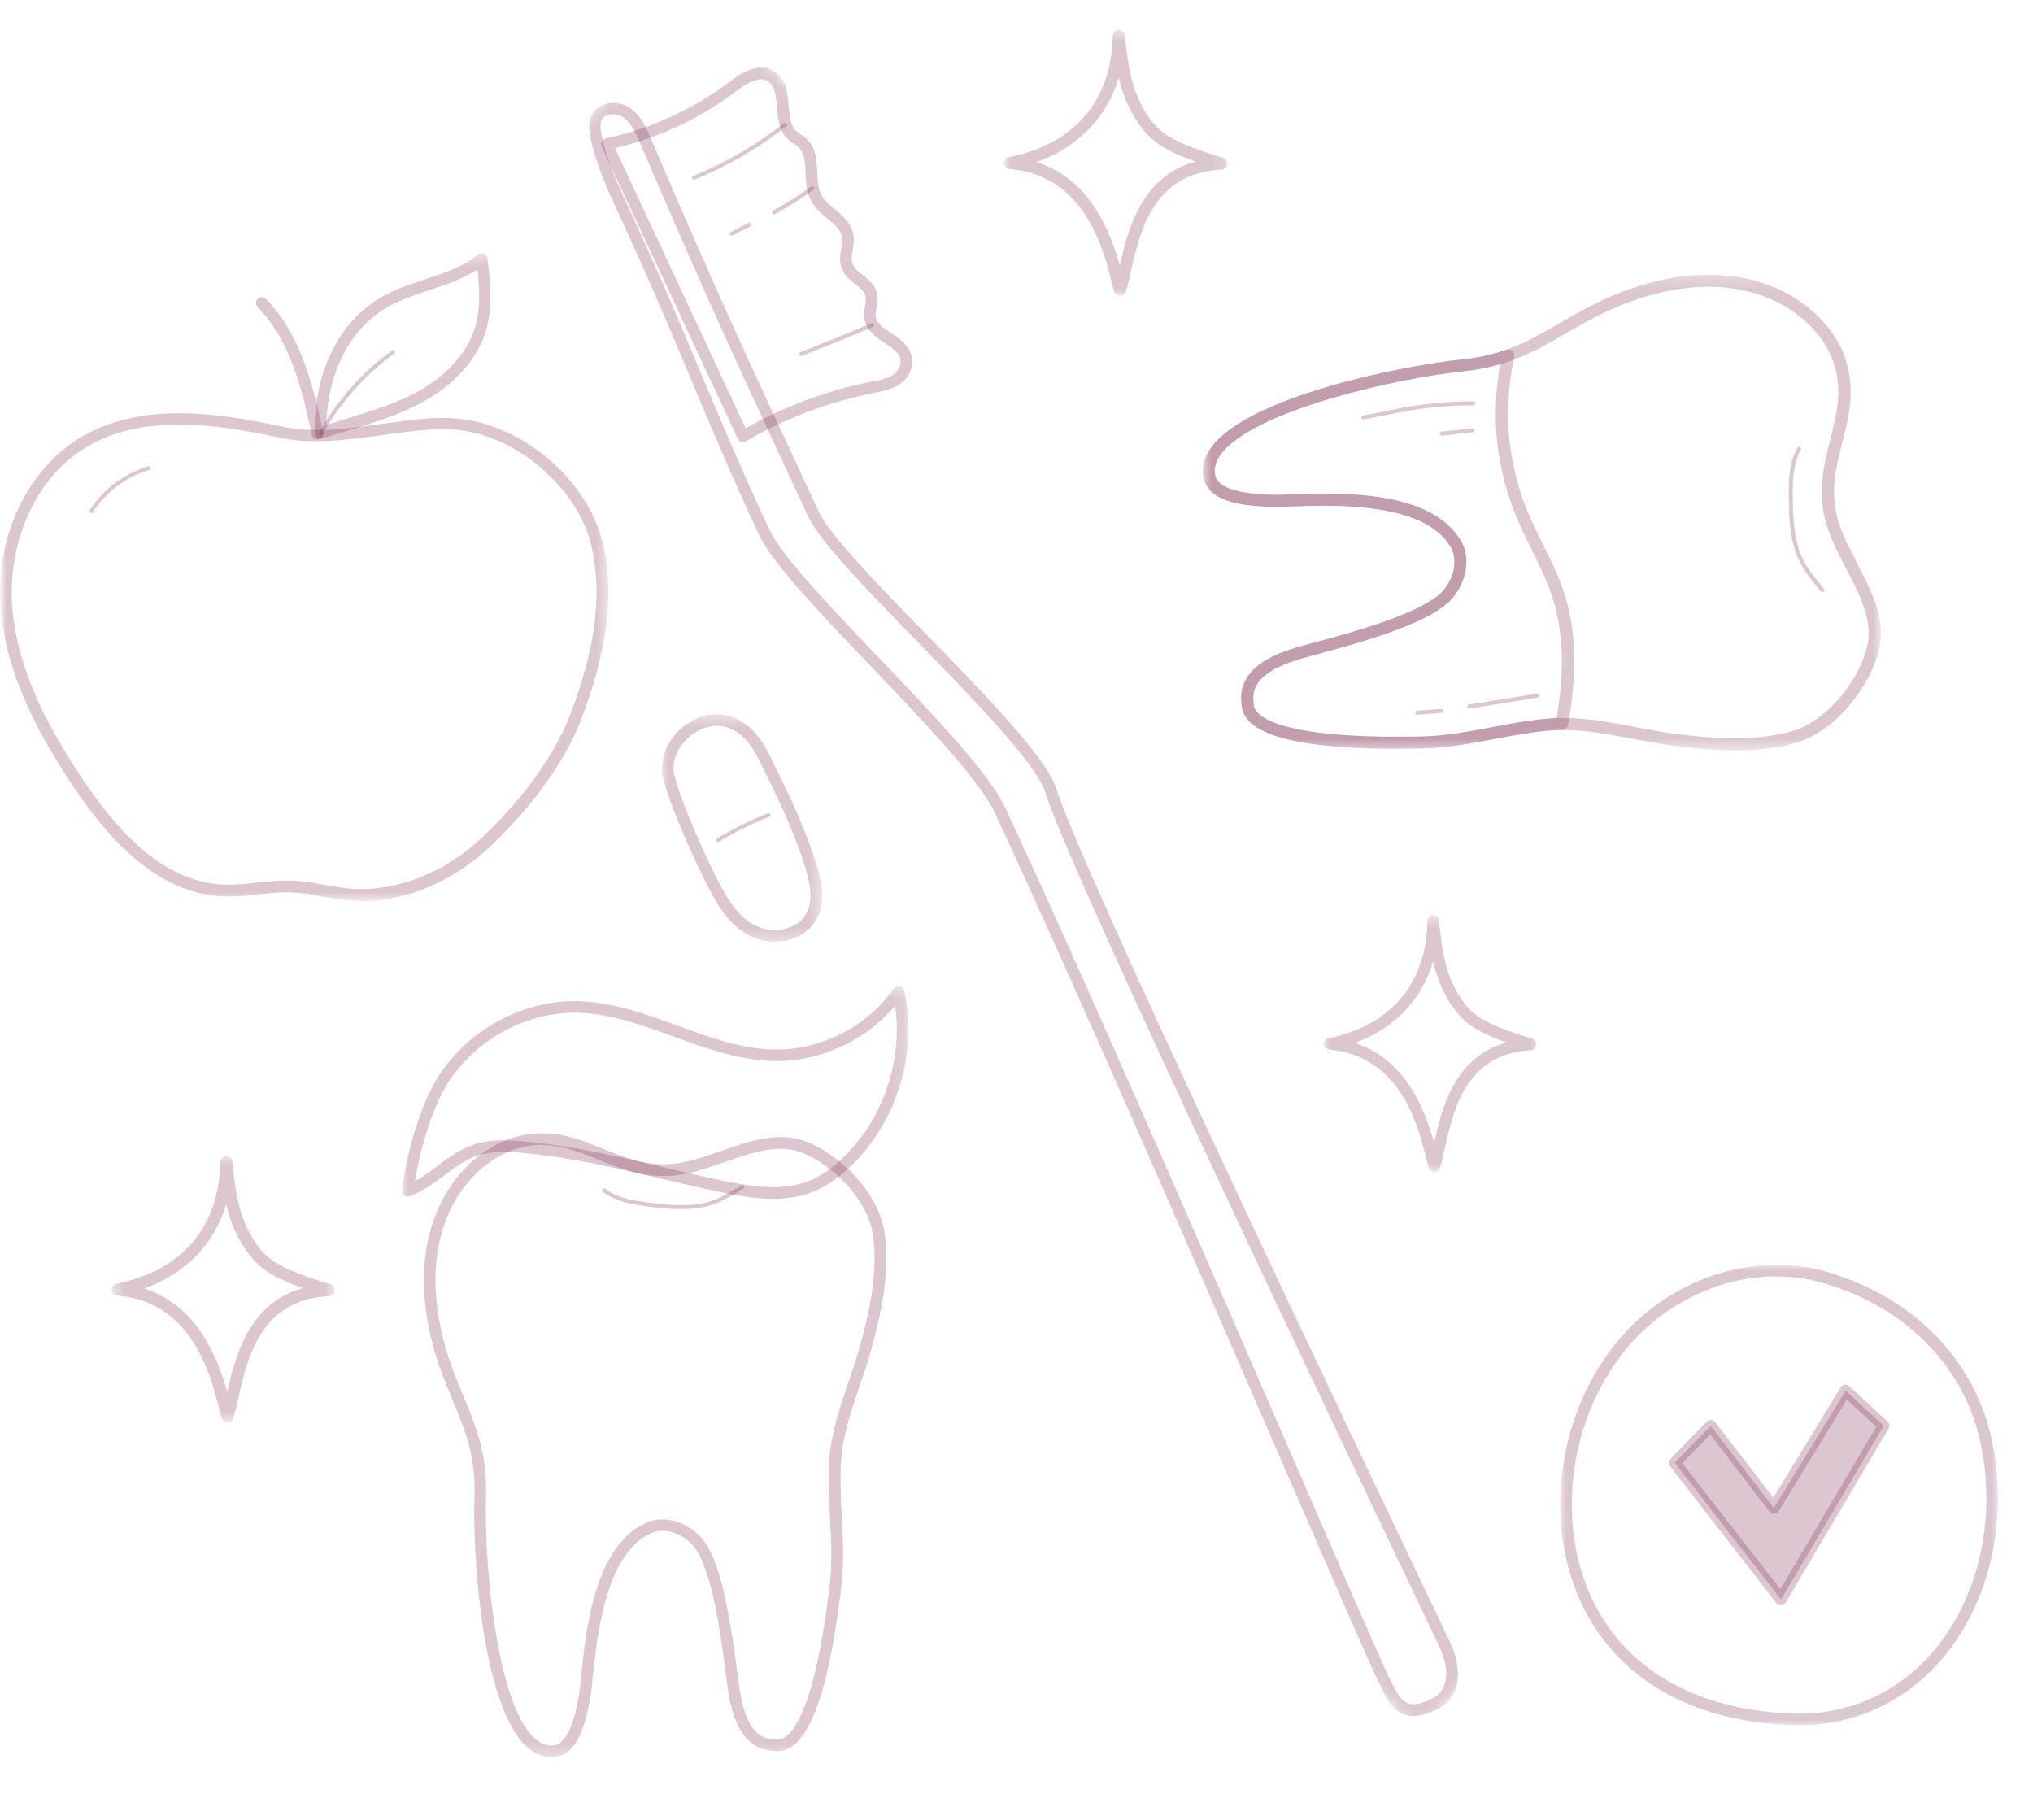<svg width="172" height="154" viewBox="0 0 172 154" fill="none" xmlns="http://www.w3.org/2000/svg">
<g clip-path="url(#clip0_82_90)">
<mask id="mask0_82_90" style="mask-type:luminance" maskUnits="userSpaceOnUse" x="0" y="0" width="172" height="154">
<path d="M172 0H0V154H172V0Z" fill="white"/>
</mask>
<g mask="url(#mask0_82_90)">
<mask id="mask1_82_90" style="mask-type:luminance" maskUnits="userSpaceOnUse" x="34" y="83" width="43" height="66">
<path d="M76.85 83.428H34V148.658H76.85V83.428Z" fill="white"/>
</mask>
<g mask="url(#mask1_82_90)">
<path d="M46.68 148.658C45.87 148.658 45.11 148.317 44.43 147.647C40.81 144.077 39.97 131.717 40.14 126.627C40.26 123.187 39.34 120.987 38.29 118.447C37.57 116.717 36.83 114.937 36.33 112.577C34.19 102.377 39.84 97.058 43.9 96.108C46.73 95.448 48.91 96.328 51.02 97.188C52.65 97.848 54.34 98.538 56.36 98.498C57.86 98.468 59.47 97.908 61.03 97.368C63.38 96.548 65.82 95.698 68.13 96.548C71.01 97.608 74.4 100.917 74.86 104.397C75.3 107.727 74.56 111.087 73.7 114.207C73.42 115.217 73.07 116.247 72.73 117.237C72.03 119.307 71.3 121.447 71.16 123.597C71.06 125.167 71.14 126.787 71.22 128.357C71.32 130.257 71.42 132.217 71.19 134.157C70.31 141.707 68.95 146.247 67.15 147.647C66.66 148.027 66.13 148.197 65.57 148.127C62.22 148.097 61.71 143.997 61.46 142.017C60.87 137.207 60.04 132.087 58.46 130.567C57.46 129.617 56.17 129.267 55.16 129.677C51.25 131.297 50.51 138.437 50.15 141.867C50.08 142.597 50.02 143.167 49.95 143.567C49.66 145.177 49.07 148.537 46.82 148.647C46.77 148.647 46.72 148.647 46.68 148.647V148.658ZM45.87 96.858C45.31 96.858 44.74 96.918 44.12 97.068C40.42 97.938 35.29 102.857 37.29 112.377C37.77 114.647 38.49 116.387 39.19 118.067C40.25 120.607 41.24 122.997 41.12 126.657C40.94 131.997 41.95 143.827 45.11 146.947C45.64 147.467 46.18 147.707 46.77 147.677C48.23 147.607 48.78 144.557 48.98 143.407C49.04 143.047 49.1 142.457 49.17 141.787C49.57 137.887 50.32 130.627 54.78 128.787C56.14 128.227 57.85 128.647 59.13 129.877C60.59 131.267 61.54 134.757 62.43 141.917C62.77 144.647 63.38 147.167 65.59 147.167C65.61 147.167 65.63 147.167 65.65 147.167C65.95 147.207 66.23 147.117 66.53 146.887C67.43 146.187 69.09 143.597 70.2 134.057C70.42 132.197 70.32 130.277 70.22 128.417C70.14 126.827 70.05 125.177 70.16 123.547C70.31 121.267 71.06 119.067 71.78 116.937C72.11 115.957 72.46 114.947 72.73 113.967C73.57 110.937 74.29 107.707 73.87 104.547C73.47 101.517 70.39 98.458 67.77 97.488C65.79 96.758 63.62 97.508 61.33 98.308C59.7 98.878 58.02 99.468 56.36 99.498C54.15 99.538 52.36 98.818 50.64 98.118C49.08 97.488 47.59 96.878 45.86 96.878L45.87 96.858Z" fill="#752346" fill-opacity="0.25"/>
<path d="M57.69 102.298C56.79 102.298 55.92 102.198 55.15 102.108C53.57 101.928 52.17 101.698 51.01 100.838C50.94 100.788 50.92 100.678 50.98 100.608C51.03 100.538 51.14 100.518 51.21 100.578C52.3 101.388 53.65 101.598 55.19 101.778C56.62 101.948 58.41 102.148 60 101.658C60.96 101.358 61.85 100.818 62.72 100.288C62.8 100.238 62.9 100.268 62.95 100.338C63 100.418 62.97 100.518 62.9 100.568C62.02 101.108 61.11 101.658 60.11 101.968C59.33 102.208 58.51 102.288 57.71 102.288L57.69 102.298Z" fill="#752346" fill-opacity="0.25"/>
<path d="M65.39 101.427C63.92 101.427 62.45 101.167 61.1 100.887C59.35 100.527 57.59 100.108 55.89 99.708C52.04 98.798 48.07 97.858 44.09 97.528C42.82 97.418 41.48 97.388 40.3 97.798C39.33 98.138 38.49 98.768 37.59 99.438C36.69 100.108 35.76 100.808 34.67 101.198C34.51 101.258 34.33 101.228 34.2 101.118C34.07 101.008 34 100.847 34.02 100.677C34.46 97.058 35.7 93.518 36.68 91.758C39.05 87.448 43.94 84.608 48.81 84.698C51.77 84.748 54.6 85.778 57.33 86.778C60.08 87.778 62.92 88.828 65.82 88.788C69.64 88.758 73.4 86.788 75.62 83.638C75.73 83.478 75.93 83.398 76.12 83.438C76.31 83.478 76.46 83.628 76.5 83.818C77.66 89.168 75.85 95.028 71.87 98.768C70.86 99.718 69.87 100.388 68.86 100.798C67.74 101.258 66.56 101.427 65.39 101.427ZM42.63 96.478C43.15 96.478 43.66 96.508 44.17 96.548C48.23 96.888 52.24 97.828 56.12 98.748C57.82 99.148 59.57 99.568 61.31 99.918C63.6 100.387 66.23 100.817 68.5 99.888C69.4 99.518 70.29 98.918 71.21 98.048C74.68 94.788 76.39 89.808 75.74 85.088C73.29 87.968 69.59 89.738 65.83 89.768C65.8 89.768 65.76 89.768 65.73 89.768C62.69 89.768 59.8 88.718 57 87.698C54.35 86.728 51.6 85.728 48.8 85.678C44.27 85.608 39.74 88.228 37.53 92.238C36.68 93.778 35.61 96.758 35.11 99.928C35.76 99.578 36.37 99.128 37 98.648C37.91 97.968 38.85 97.258 39.97 96.868C40.83 96.568 41.74 96.468 42.63 96.468V96.478Z" fill="#752346" fill-opacity="0.25"/>
</g>
<mask id="mask2_82_90" style="mask-type:luminance" maskUnits="userSpaceOnUse" x="101" y="23" width="59" height="41">
<path d="M159.125 23.233H101.734V63.48H159.125V23.233Z" fill="white"/>
</mask>
<g mask="url(#mask2_82_90)">
<path d="M146.761 63.479C144.967 63.479 143.174 63.293 141.433 63.065C140.342 62.92 139.23 62.713 138.15 62.506C135.895 62.081 133.567 61.635 131.322 61.791C129.675 61.905 128.008 62.226 126.393 62.526C124.431 62.899 122.407 63.282 120.362 63.324C112.391 63.5 107.483 62.744 105.763 61.097C105.291 60.641 105.049 60.123 105.039 59.553C104.578 56.103 108.773 55.005 110.797 54.467C115.705 53.172 120.907 51.597 122.26 49.764C123.11 48.603 123.288 47.225 122.711 46.252C120.467 42.471 112.947 42.719 109.329 42.843C108.563 42.874 107.965 42.895 107.535 42.874C105.815 42.812 102.239 42.678 101.809 40.388C101.641 39.508 101.882 38.627 102.511 37.788C105.7 33.561 118.422 30.951 123.729 30.402C127.326 30.029 129.466 28.786 131.962 27.335C133.65 26.351 135.402 25.336 137.772 24.497C148.072 20.84 154.396 25.885 155.969 29.925C157.06 32.733 156.462 35.105 155.875 37.384C155.424 39.156 154.952 40.989 155.287 43.051C155.529 44.584 156.347 46.158 157.133 47.681C158.329 49.981 159.556 52.353 159 54.85C158.308 57.947 155.371 61.905 151.805 62.879C150.159 63.334 148.46 63.49 146.771 63.49L146.761 63.479ZM132.297 60.745C134.332 60.745 136.367 61.128 138.349 61.511C139.408 61.718 140.51 61.925 141.569 62.06C144.831 62.485 148.302 62.764 151.522 61.884C154.606 61.045 157.353 57.45 157.983 54.622C158.455 52.488 157.364 50.375 156.2 48.137C155.371 46.542 154.522 44.905 154.249 43.206C153.892 40.937 154.385 39.011 154.857 37.135C155.424 34.908 155.969 32.795 154.983 30.288C153.546 26.61 147.704 22.052 138.097 25.46C135.811 26.268 134.112 27.263 132.455 28.216C129.969 29.656 127.62 31.023 123.813 31.417C118.233 31.987 106.098 34.711 103.308 38.399C102.847 39.011 102.679 39.601 102.795 40.202C103.078 41.694 106.329 41.818 107.546 41.859C107.934 41.87 108.552 41.859 109.266 41.828C113.377 41.683 121.023 41.424 123.582 45.734C124.368 47.049 124.169 48.862 123.078 50.354C121.841 52.053 118.359 53.524 111.049 55.451C108.269 56.186 105.731 57.17 106.056 59.439C106.056 59.46 106.056 59.481 106.056 59.501C106.056 59.812 106.193 60.092 106.476 60.361C107.325 61.18 110.262 62.526 120.331 62.298C122.292 62.257 124.274 61.884 126.193 61.521C127.84 61.211 129.539 60.889 131.249 60.765C131.595 60.745 131.951 60.734 132.297 60.734V60.745Z" fill="#752346" fill-opacity="0.25"/>
<path d="M118.18 63.355C111.489 63.355 107.315 62.599 105.763 61.097C105.291 60.641 105.049 60.123 105.039 59.553C104.577 56.104 108.773 55.005 110.797 54.467C115.705 53.172 120.907 51.597 122.26 49.764C123.11 48.603 123.288 47.226 122.711 46.252C120.467 42.46 112.947 42.719 109.328 42.844C108.563 42.875 107.965 42.895 107.535 42.875C105.815 42.812 102.239 42.678 101.809 40.388C101.641 39.508 101.882 38.627 102.511 37.788C105.7 33.562 118.422 30.951 123.729 30.402C125.05 30.267 126.267 29.998 127.441 29.584C127.62 29.521 127.819 29.563 127.955 29.677C128.092 29.801 128.155 29.988 128.123 30.164C127.473 33.137 127.42 36.214 127.976 39.062C128.259 40.502 128.668 41.88 129.193 43.154C129.591 44.128 130.074 45.092 130.535 46.034C130.787 46.542 131.039 47.05 131.28 47.557C132.077 49.256 132.581 50.717 132.843 52.126C133.136 53.659 133.241 55.285 133.168 56.953C133.105 58.3 132.948 59.729 132.664 61.325C132.622 61.563 132.413 61.749 132.161 61.749C131.846 61.749 131.584 61.76 131.353 61.781C129.707 61.895 128.039 62.216 126.424 62.516C124.463 62.889 122.439 63.272 120.393 63.314C119.638 63.334 118.915 63.334 118.212 63.334L118.18 63.355ZM112.118 41.766C116.261 41.766 121.547 42.295 123.592 45.734C124.379 47.05 124.18 48.862 123.089 50.354C121.851 52.053 118.369 53.524 111.059 55.451C108.28 56.187 105.742 57.171 106.067 59.439C106.067 59.46 106.067 59.481 106.067 59.512C106.067 59.823 106.203 60.102 106.486 60.372C107.336 61.19 110.272 62.537 120.341 62.309C122.302 62.267 124.284 61.895 126.204 61.532C127.85 61.221 129.549 60.9 131.259 60.776C131.395 60.776 131.542 60.755 131.7 60.755C131.93 59.367 132.067 58.113 132.119 56.922C132.192 55.337 132.088 53.794 131.804 52.322C131.553 50.996 131.081 49.619 130.315 47.992C130.074 47.485 129.833 46.987 129.581 46.49C129.109 45.537 128.627 44.553 128.217 43.548C127.672 42.212 127.242 40.772 126.948 39.259C126.414 36.504 126.403 33.665 126.927 30.806C125.942 31.096 124.914 31.293 123.833 31.407C118.254 31.977 106.119 34.701 103.329 38.389C102.868 39 102.7 39.591 102.815 40.192C103.099 41.683 106.35 41.808 107.566 41.849C107.955 41.859 108.573 41.849 109.287 41.818C110.115 41.787 111.08 41.756 112.129 41.756L112.118 41.766Z" fill="#752346" fill-opacity="0.25"/>
<path d="M154.185 50.096C154.185 50.096 154.091 50.075 154.049 50.033C153.367 49.205 152.654 48.355 152.192 47.371C151.416 45.734 151.374 43.838 151.343 42.316C151.301 40.669 151.343 39.197 152.066 37.892C152.108 37.809 152.213 37.778 152.297 37.83C152.381 37.871 152.412 37.975 152.36 38.058C151.678 39.291 151.647 40.71 151.678 42.305C151.71 43.797 151.752 45.662 152.496 47.226C152.947 48.169 153.64 49.008 154.311 49.816C154.374 49.888 154.363 49.992 154.29 50.054C154.258 50.075 154.216 50.096 154.185 50.096Z" fill="#752346" fill-opacity="0.25"/>
<path d="M115.349 35.488C115.265 35.488 115.191 35.426 115.181 35.343C115.16 35.25 115.223 35.167 115.317 35.146C115.936 35.043 116.565 34.908 117.163 34.794C117.761 34.67 118.38 34.546 118.988 34.442C120.844 34.121 122.743 33.955 124.631 33.955C124.725 33.955 124.809 34.028 124.809 34.121C124.809 34.214 124.735 34.287 124.641 34.287C122.774 34.287 120.897 34.452 119.061 34.763C118.453 34.867 117.845 34.991 117.247 35.115C116.639 35.24 116.009 35.364 115.391 35.478C115.391 35.478 115.37 35.478 115.359 35.478L115.349 35.488Z" fill="#752346" fill-opacity="0.25"/>
<path d="M121.988 36.866C121.904 36.866 121.83 36.804 121.82 36.711C121.809 36.618 121.872 36.535 121.967 36.524L124.557 36.234C124.652 36.234 124.735 36.286 124.746 36.379C124.746 36.473 124.693 36.556 124.599 36.566L122.009 36.856C122.009 36.856 121.998 36.856 121.988 36.856V36.866Z" fill="#752346" fill-opacity="0.25"/>
<path d="M124.305 59.947C124.222 59.947 124.148 59.885 124.138 59.802C124.127 59.708 124.19 59.626 124.284 59.605L130.011 58.683C130.105 58.672 130.189 58.735 130.21 58.828C130.221 58.921 130.158 59.004 130.063 59.025L124.337 59.947C124.337 59.947 124.316 59.947 124.305 59.947Z" fill="#752346" fill-opacity="0.25"/>
<path d="M119.911 60.464C119.817 60.464 119.743 60.392 119.743 60.309C119.743 60.216 119.806 60.133 119.901 60.123L121.914 59.977C122.009 59.977 122.093 60.04 122.103 60.133C122.103 60.226 122.04 60.309 121.946 60.319L119.932 60.464C119.932 60.464 119.932 60.464 119.921 60.464H119.911Z" fill="#752346" fill-opacity="0.25"/>
</g>
<mask id="mask3_82_90" style="mask-type:luminance" maskUnits="userSpaceOnUse" x="15" y="0" width="149" height="147">
<path d="M15.352 45.606L120.041 146.509L163.997 100.904L59.308 0.001L15.352 45.606Z" fill="white"/>
</mask>
<g mask="url(#mask3_82_90)">
<path d="M77.006 29.753C77.043 29.844 77.08 29.935 77.11 30.034C77.36 30.913 76.961 31.918 76.151 32.484C75.523 32.92 74.797 33.068 74.092 33.208L73.987 33.231C70.146 33.988 66.487 35.364 63.121 37.328C63.002 37.394 62.861 37.411 62.726 37.378C62.598 37.338 62.483 37.241 62.424 37.115L50.901 12.397C50.835 12.264 50.839 12.101 50.907 11.973C50.975 11.844 51.101 11.743 51.242 11.712C55.032 10.907 58.672 9.234 61.761 6.893C62.389 6.415 64.293 4.972 65.745 6.219C66.557 6.918 66.648 8.005 66.729 8.973C66.801 9.806 66.858 10.597 67.333 11.055C67.441 11.159 67.585 11.256 67.728 11.352C67.9 11.462 68.078 11.579 68.244 11.739C69.043 12.495 69.098 13.547 69.145 14.565C69.179 15.293 69.213 15.978 69.506 16.524C69.748 16.98 70.179 17.34 70.646 17.72C71.314 18.28 72.01 18.855 72.19 19.792C72.291 20.278 72.208 20.753 72.145 21.179C72.076 21.626 72.012 22.009 72.138 22.353C72.279 22.711 72.617 22.981 72.99 23.271C73.463 23.644 73.987 24.066 74.177 24.748C74.299 25.213 74.229 25.645 74.158 26.036C74.107 26.32 74.062 26.596 74.109 26.836C74.212 27.407 74.763 27.757 75.393 28.184C75.994 28.583 76.674 29.03 76.992 29.753L77.006 29.753ZM63.094 36.219C66.426 34.347 70.029 33.014 73.799 32.273L73.905 32.25C74.539 32.125 75.131 32.015 75.585 31.689C75.983 31.405 76.312 30.848 76.161 30.313C76.009 29.764 75.444 29.4 74.849 29.008C74.133 28.54 73.324 27.996 73.137 27.023C73.058 26.615 73.129 26.224 73.186 25.877C73.237 25.551 73.288 25.267 73.22 25.02C73.121 24.648 72.769 24.364 72.368 24.046C71.937 23.7 71.449 23.313 71.219 22.716C70.989 22.134 71.084 21.545 71.166 21.027C71.23 20.658 71.28 20.304 71.218 19.994C71.101 19.395 70.591 18.973 70.002 18.488C69.492 18.066 68.961 17.624 68.631 17C68.228 16.265 68.192 15.424 68.156 14.626C68.118 13.728 68.075 12.951 67.571 12.465C67.463 12.361 67.327 12.272 67.184 12.175C67.012 12.065 66.819 11.934 66.646 11.768C65.905 11.053 65.814 9.994 65.734 9.055C65.661 8.207 65.604 7.402 65.094 6.966C64.505 6.468 63.639 6.689 62.342 7.675C59.301 9.98 55.753 11.657 52.035 12.532L63.072 36.212L63.094 36.219Z" fill="#752346" fill-opacity="0.25"/>
<path d="M66.559 10.503C66.589 10.573 66.569 10.652 66.513 10.695C64.15 12.556 61.547 14.061 58.774 15.194C58.69 15.224 58.59 15.183 58.56 15.099C58.531 15.015 58.564 14.922 58.656 14.885C61.4 13.767 63.968 12.27 66.311 10.43C66.38 10.372 66.487 10.392 66.537 10.454C66.544 10.461 66.559 10.475 66.559 10.489L66.559 10.503Z" fill="#752346" fill-opacity="0.25"/>
<path d="M68.871 15.857C68.901 15.928 68.881 16.006 68.819 16.056C67.779 16.818 66.681 17.51 65.547 18.125C65.463 18.169 65.37 18.136 65.319 18.059C65.275 17.975 65.309 17.882 65.386 17.831C66.499 17.224 67.59 16.539 68.616 15.791C68.693 15.74 68.792 15.753 68.843 15.83C68.85 15.837 68.857 15.844 68.864 15.85L68.871 15.857Z" fill="#752346" fill-opacity="0.25"/>
<path d="M73.951 27.433C73.981 27.517 73.947 27.61 73.863 27.654C71.884 28.496 69.855 29.319 67.84 30.098C67.755 30.128 67.663 30.095 67.626 30.003C67.596 29.919 67.637 29.819 67.721 29.789C69.729 29.003 71.751 28.188 73.73 27.345C73.814 27.315 73.907 27.349 73.944 27.426L73.951 27.433Z" fill="#752346" fill-opacity="0.25"/>
<path d="M63.553 18.939C63.59 19.016 63.557 19.109 63.48 19.146L61.966 19.923C61.882 19.967 61.79 19.934 61.746 19.849C61.709 19.772 61.735 19.673 61.819 19.629L63.333 18.851C63.417 18.807 63.509 18.841 63.553 18.925L63.553 18.939Z" fill="#752346" fill-opacity="0.25"/>
<path d="M122.71 138.984C124.046 141.979 123.061 143.822 121.787 144.511C120.624 145.126 119.68 145.313 118.897 145.073C117.873 144.752 117.374 143.786 116.971 143.008C116.172 141.474 112.803 133.686 108.121 122.909C100.942 106.365 91.118 83.702 84.16 68.759C82.857 65.962 78.184 61.083 73.67 56.357C69.379 51.874 65.334 47.642 64.222 45.265C61.88 40.244 60.208 36.244 58.433 32.019C56.688 27.864 54.883 23.569 52.386 18.177C51.34 15.933 50.44 13.899 49.968 11.708C49.822 11.039 49.723 10.262 50.121 9.604C50.374 9.168 50.822 8.877 51.357 8.754C52.019 8.615 52.786 8.77 53.345 9.17C54.255 9.811 54.706 10.871 55.068 11.72C60.677 24.835 63.409 30.704 68.865 42.407L69.285 43.312C70.206 45.296 74.358 49.548 78.373 53.668C83.382 58.802 88.565 64.117 89.385 66.768C91.49 73.547 114.383 121.542 121.909 137.309L122.607 138.774C122.644 138.851 122.681 138.928 122.711 138.998L122.71 138.984ZM116.551 139.784C117.171 141.173 117.613 142.126 117.832 142.547C118.236 143.324 118.601 143.94 119.177 144.12C119.689 144.28 120.407 144.112 121.311 143.621C121.647 143.445 123.24 142.383 121.71 139.172L121.011 137.707C113.478 121.919 90.57 73.882 88.435 67.033C87.676 64.607 82.356 59.146 77.656 54.324C73.396 49.954 69.374 45.828 68.373 43.696L67.953 42.791C62.497 31.074 59.758 25.198 54.141 12.076C53.742 11.15 53.389 10.393 52.751 9.945C52.414 9.704 51.938 9.606 51.537 9.692C51.346 9.73 51.094 9.834 50.943 10.077C50.723 10.449 50.804 10.985 50.905 11.471C51.399 13.725 52.423 15.948 53.255 17.736C55.766 23.143 57.571 27.452 59.317 31.607C61.092 35.831 62.764 39.818 65.098 44.817C66.136 47.04 70.318 51.419 74.364 55.651C78.936 60.432 83.659 65.374 85.036 68.312C92.002 83.276 101.833 105.945 109.012 122.489C112.24 129.948 114.98 136.255 116.558 139.791L116.551 139.784Z" fill="#752346" fill-opacity="0.25"/>
<mask id="mask4_82_90" style="mask-type:luminance" maskUnits="userSpaceOnUse" x="112" y="77" width="19" height="23">
<path d="M130.011 77.428H112.001V99.148H130.011V77.428Z" fill="white"/>
</mask>
<g mask="url(#mask4_82_90)">
<path d="M121.341 99.148C121.131 99.148 120.941 98.998 120.881 98.798C120.811 98.558 120.731 98.268 120.651 97.928C119.941 95.138 118.451 89.338 112.461 88.798C112.221 88.778 112.031 88.578 112.011 88.338C112.001 88.098 112.171 87.878 112.411 87.828C117.651 86.788 120.701 83.178 120.761 77.918C120.761 77.658 120.971 77.448 121.231 77.428C121.501 77.418 121.711 77.608 121.741 77.868C121.961 79.958 122.181 82.118 123.321 84.018C124.421 85.858 125.331 86.538 129.661 87.888C129.891 87.958 130.031 88.178 130.001 88.418C129.971 88.658 129.771 88.838 129.541 88.848C124.021 89.128 122.961 93.908 122.251 97.078C122.101 97.758 121.971 98.348 121.811 98.828C121.741 99.028 121.551 99.158 121.341 99.158V99.148ZM114.611 88.228C118.991 89.638 120.581 93.988 121.331 96.688C121.971 93.828 123.031 89.428 127.441 88.188C124.611 87.178 123.581 86.348 122.481 84.528C121.871 83.508 121.501 82.428 121.251 81.338C120.291 84.598 117.971 87.018 114.611 88.238V88.228Z" fill="#752346" fill-opacity="0.25"/>
</g>
<mask id="mask5_82_90" style="mask-type:luminance" maskUnits="userSpaceOnUse" x="56" y="60" width="14" height="20">
<path d="M69.561 60.428H56.001V79.668H69.561V60.428Z" fill="white"/>
</mask>
<g mask="url(#mask5_82_90)">
<path d="M65.521 79.667C65.041 79.667 64.581 79.597 64.171 79.467C62.911 79.067 61.801 78.137 60.861 76.717C59.501 74.647 56.131 67.097 56.001 65.247C55.891 63.437 57.101 61.607 58.951 60.787C60.781 59.977 63.341 60.337 65.041 63.767L65.101 63.887C66.631 66.967 68.211 70.157 69.191 73.547C69.571 74.877 69.941 76.827 68.711 78.297C67.911 79.257 66.671 79.667 65.511 79.667H65.521ZM59.351 61.687C57.871 62.337 56.901 63.777 56.991 65.177C57.091 66.727 60.311 74.087 61.681 76.167C62.501 77.417 63.411 78.187 64.471 78.527C65.531 78.867 67.121 78.677 67.961 77.667C68.671 76.817 68.761 75.597 68.251 73.817C67.301 70.517 65.741 67.367 64.231 64.327L64.171 64.207C62.461 60.767 60.231 61.297 59.351 61.687Z" fill="#752346" fill-opacity="0.25"/>
<path d="M60.771 71.227C60.711 71.227 60.661 71.197 60.631 71.147C60.581 71.067 60.611 70.967 60.691 70.917C62.051 70.097 63.481 69.387 64.961 68.807C65.041 68.777 65.141 68.807 65.171 68.897C65.201 68.977 65.171 69.077 65.081 69.107C63.621 69.677 62.201 70.387 60.861 71.197C60.831 71.217 60.801 71.217 60.781 71.217L60.771 71.227Z" fill="#752346" fill-opacity="0.25"/>
</g>
</g>
<mask id="mask6_82_90" style="mask-type:luminance" maskUnits="userSpaceOnUse" x="9" y="97" width="20" height="24">
<path d="M28.328 97.821H9.439V120.322H28.328V97.821Z" fill="white"/>
</mask>
<g mask="url(#mask6_82_90)">
<path d="M19.235 120.323C19.015 120.323 18.816 120.167 18.753 119.96C18.679 119.711 18.595 119.411 18.511 119.059C17.767 116.168 16.204 110.16 9.922 109.601C9.67 109.58 9.471 109.373 9.45 109.124C9.439 108.875 9.617 108.648 9.869 108.596C15.365 107.518 18.564 103.779 18.627 98.329C18.627 98.06 18.847 97.842 19.12 97.822C19.403 97.811 19.623 98.008 19.655 98.278C19.885 100.443 20.116 102.681 21.312 104.649C22.465 106.555 23.42 107.259 27.961 108.658C28.202 108.73 28.349 108.958 28.318 109.207C28.286 109.456 28.076 109.642 27.835 109.652C22.046 109.942 20.934 114.894 20.189 118.178C20.032 118.883 19.896 119.494 19.728 119.991C19.655 120.198 19.455 120.333 19.235 120.333V120.323ZM12.177 109.01C16.77 110.471 18.438 114.977 19.225 117.774C19.896 114.811 21.008 110.253 25.633 108.969C22.665 107.922 21.584 107.063 20.431 105.177C19.791 104.121 19.403 103.002 19.141 101.873C18.134 105.25 15.701 107.757 12.177 109.021V109.01Z" fill="#752346" fill-opacity="0.25"/>
</g>
<mask id="mask7_82_90" style="mask-type:luminance" maskUnits="userSpaceOnUse" x="84" y="2" width="20" height="24">
<path d="M103.842 2.515H84.953V25.015H103.842V2.515Z" fill="white"/>
</mask>
<g mask="url(#mask7_82_90)">
<path d="M94.749 25.016C94.528 25.016 94.329 24.86 94.266 24.653C94.193 24.404 94.109 24.104 94.025 23.752C93.28 20.861 91.718 14.853 85.435 14.294C85.183 14.273 84.984 14.066 84.963 13.817C84.953 13.569 85.131 13.341 85.383 13.289C90.879 12.211 94.077 8.472 94.14 3.023C94.14 2.753 94.361 2.536 94.633 2.515C94.916 2.505 95.137 2.702 95.168 2.971C95.399 5.136 95.63 7.374 96.825 9.342C97.979 11.248 98.933 11.953 103.475 13.351C103.716 13.424 103.863 13.651 103.832 13.9C103.8 14.149 103.59 14.335 103.349 14.345C97.559 14.636 96.448 19.587 95.703 22.871C95.546 23.576 95.409 24.187 95.242 24.684C95.168 24.891 94.969 25.026 94.749 25.026V25.016ZM87.69 13.703C92.284 15.164 93.952 19.67 94.738 22.467C95.409 19.505 96.521 14.946 101.147 13.662C98.178 12.616 97.098 11.756 95.944 9.87C95.305 8.814 94.916 7.695 94.654 6.566C93.647 9.943 91.214 12.45 87.69 13.714V13.703Z" fill="#752346" fill-opacity="0.25"/>
</g>
<mask id="mask8_82_90" style="mask-type:luminance" maskUnits="userSpaceOnUse" x="0" y="21" width="52" height="56">
<path d="M51.47 21.428H0V76.218H51.47V21.428Z" fill="white"/>
</mask>
<g mask="url(#mask8_82_90)">
<path d="M30.57 76.218C30.18 76.218 29.799 76.198 29.41 76.168C28.68 76.098 27.959 75.968 27.259 75.848C26.369 75.688 25.52 75.528 24.649 75.498C23.73 75.458 22.809 75.558 21.84 75.668C20.869 75.778 19.869 75.878 18.86 75.838C14.44 75.648 10.36 72.688 6.37 66.788C3.67 62.768 0.5 57.388 0.05 51.358C-0.41 45.198 2.5 39.318 7.29 36.738C12.2 34.088 18.18 34.858 23.899 36.098C26.509 36.658 29.489 36.248 32.38 35.848L33.289 35.728C35.209 35.468 37.19 35.198 39.179 35.468C44.569 36.188 49.76 40.778 50.989 45.928C51.999 50.178 51.4 55.078 49.15 60.908C47.33 65.628 43.55 69.648 41.459 71.628C38.349 74.568 34.359 76.248 30.579 76.248L30.57 76.218ZM24.259 74.498C24.41 74.498 24.549 74.498 24.7 74.498C25.63 74.538 26.549 74.698 27.439 74.858C28.119 74.978 28.82 75.108 29.5 75.168C33.34 75.518 37.55 73.918 40.77 70.868C42.8 68.948 46.469 65.048 48.219 60.508C50.4 54.868 50.989 50.158 50.02 46.118C48.9 41.418 43.969 37.058 39.039 36.408C37.179 36.158 35.26 36.418 33.41 36.668L32.499 36.788C29.529 37.198 26.459 37.628 23.68 37.028C18.14 35.838 12.37 35.078 7.74 37.578C2.61 40.378 0.67 46.468 1.03 51.278C1.46 57.078 4.56 62.318 7.2 66.228C10.999 71.848 14.829 74.668 18.919 74.838C19.849 74.878 20.779 74.778 21.75 74.668C22.57 74.578 23.41 74.488 24.259 74.488V74.498Z" fill="#752346" fill-opacity="0.25"/>
<path d="M26.86 37.178C26.63 37.178 26.43 37.018 26.38 36.788C25.62 33.278 24.67 28.918 21.8 25.988C21.61 25.798 21.61 25.478 21.8 25.288C21.99 25.098 22.31 25.098 22.5 25.288C25.56 28.418 26.55 32.938 27.34 36.568C27.4 36.838 27.23 37.098 26.96 37.158C26.92 37.158 26.89 37.168 26.85 37.168L26.86 37.178Z" fill="#752346" fill-opacity="0.25"/>
<path d="M27.119 37.118C27.019 37.118 26.919 37.088 26.829 37.028C26.699 36.938 26.629 36.798 26.619 36.638C26.519 32.688 27.969 27.578 32.339 25.098C33.479 24.448 34.749 24.028 35.979 23.628C37.639 23.078 39.199 22.568 40.439 21.538C40.579 21.428 40.769 21.398 40.929 21.458C41.099 21.528 41.209 21.678 41.239 21.858C41.509 23.978 41.699 26.038 41.109 27.998C40.369 30.408 38.439 32.568 35.669 34.068C33.759 35.098 31.689 35.738 29.279 36.468C28.629 36.668 27.959 36.868 27.249 37.098C27.199 37.118 27.149 37.118 27.099 37.118H27.119ZM40.379 22.808C39.139 23.618 37.699 24.098 36.299 24.558C35.119 24.948 33.899 25.358 32.839 25.948C29.079 28.078 27.679 32.388 27.609 35.948C28.089 35.798 28.549 35.658 29.009 35.518C31.359 34.798 33.389 34.178 35.219 33.198C37.759 31.818 39.529 29.868 40.189 27.708C40.659 26.168 40.589 24.558 40.389 22.808H40.379Z" fill="#752346" fill-opacity="0.25"/>
<path d="M27.139 36.848C27.139 36.848 27.089 36.848 27.059 36.828C26.979 36.788 26.949 36.688 26.999 36.608C28.489 33.898 30.629 31.488 33.179 29.628C33.249 29.578 33.359 29.588 33.409 29.668C33.459 29.738 33.449 29.848 33.369 29.898C30.859 31.728 28.749 34.108 27.279 36.778C27.249 36.828 27.189 36.858 27.139 36.858V36.848Z" fill="#752346" fill-opacity="0.25"/>
<path d="M7.74 43.418C7.74 43.418 7.68 43.418 7.65 43.388C7.57 43.338 7.55 43.238 7.6 43.158C8.7 41.418 10.489 40.068 12.53 39.448C12.62 39.418 12.71 39.468 12.729 39.558C12.759 39.648 12.71 39.738 12.62 39.758C10.659 40.348 8.93 41.648 7.87 43.328C7.84 43.378 7.79 43.408 7.73 43.408L7.74 43.418Z" fill="#752346" fill-opacity="0.25"/>
</g>
<mask id="mask9_82_90" style="mask-type:luminance" maskUnits="userSpaceOnUse" x="132" y="107" width="38" height="39">
<path d="M169.04 107H132V145.96H169.04V107Z" fill="white"/>
</mask>
<g mask="url(#mask9_82_90)">
<path d="M152.2 145.96C151.99 145.96 151.78 145.96 151.57 145.95C142.92 145.63 136.56 141.86 133.65 135.33C130.56 128.41 131.9 119.39 136.9 113.41C141.25 108.21 148.26 105.85 154.35 107.54C161.59 109.56 166.86 114.76 168.43 121.46C169.99 128.12 168.5 135.25 164.52 140.09C161.39 143.89 157.03 145.96 152.19 145.96H152.2ZM150.3 107.98C145.64 107.98 140.88 110.18 137.65 114.04C132.89 119.75 131.61 128.33 134.54 134.93C137.29 141.1 143.34 144.66 151.6 144.97C156.37 145.15 160.7 143.19 163.76 139.47C167.54 134.87 168.97 128.06 167.47 121.69C165.98 115.35 160.97 110.42 154.08 108.5C152.85 108.16 151.57 107.99 150.29 107.99L150.3 107.98Z" fill="#752346" fill-opacity="0.25"/>
<path d="M144.739 120.63L141.689 123.75L150.679 135.32L159.369 120.62L156.149 117.65L150.079 127.58L144.739 120.63Z" fill="#752346" fill-opacity="0.25"/>
<path d="M150.68 135.811C150.53 135.811 150.39 135.741 150.29 135.621L141.3 124.061C141.15 123.871 141.16 123.591 141.34 123.411L144.38 120.281C144.48 120.181 144.62 120.131 144.76 120.131C144.9 120.131 145.03 120.211 145.12 120.321L150.03 126.701L155.72 117.381C155.8 117.251 155.93 117.171 156.07 117.151C156.22 117.131 156.36 117.181 156.47 117.281L159.69 120.251C159.86 120.411 159.9 120.661 159.78 120.861L151.09 135.561C151.01 135.701 150.86 135.791 150.7 135.801C150.69 135.801 150.68 135.801 150.67 135.801L150.68 135.811ZM142.34 123.791L150.62 134.441L158.74 120.711L156.25 118.411L150.5 127.831C150.42 127.971 150.27 128.061 150.11 128.061C149.94 128.061 149.79 128.001 149.69 127.871L144.69 121.371L142.34 123.781V123.791Z" fill="#752346" fill-opacity="0.25"/>
</g>
</g>
</g>
<defs>
<clipPath id="clip0_82_90">
<rect width="172" height="154" fill="white"/>
</clipPath>
</defs>
</svg>
